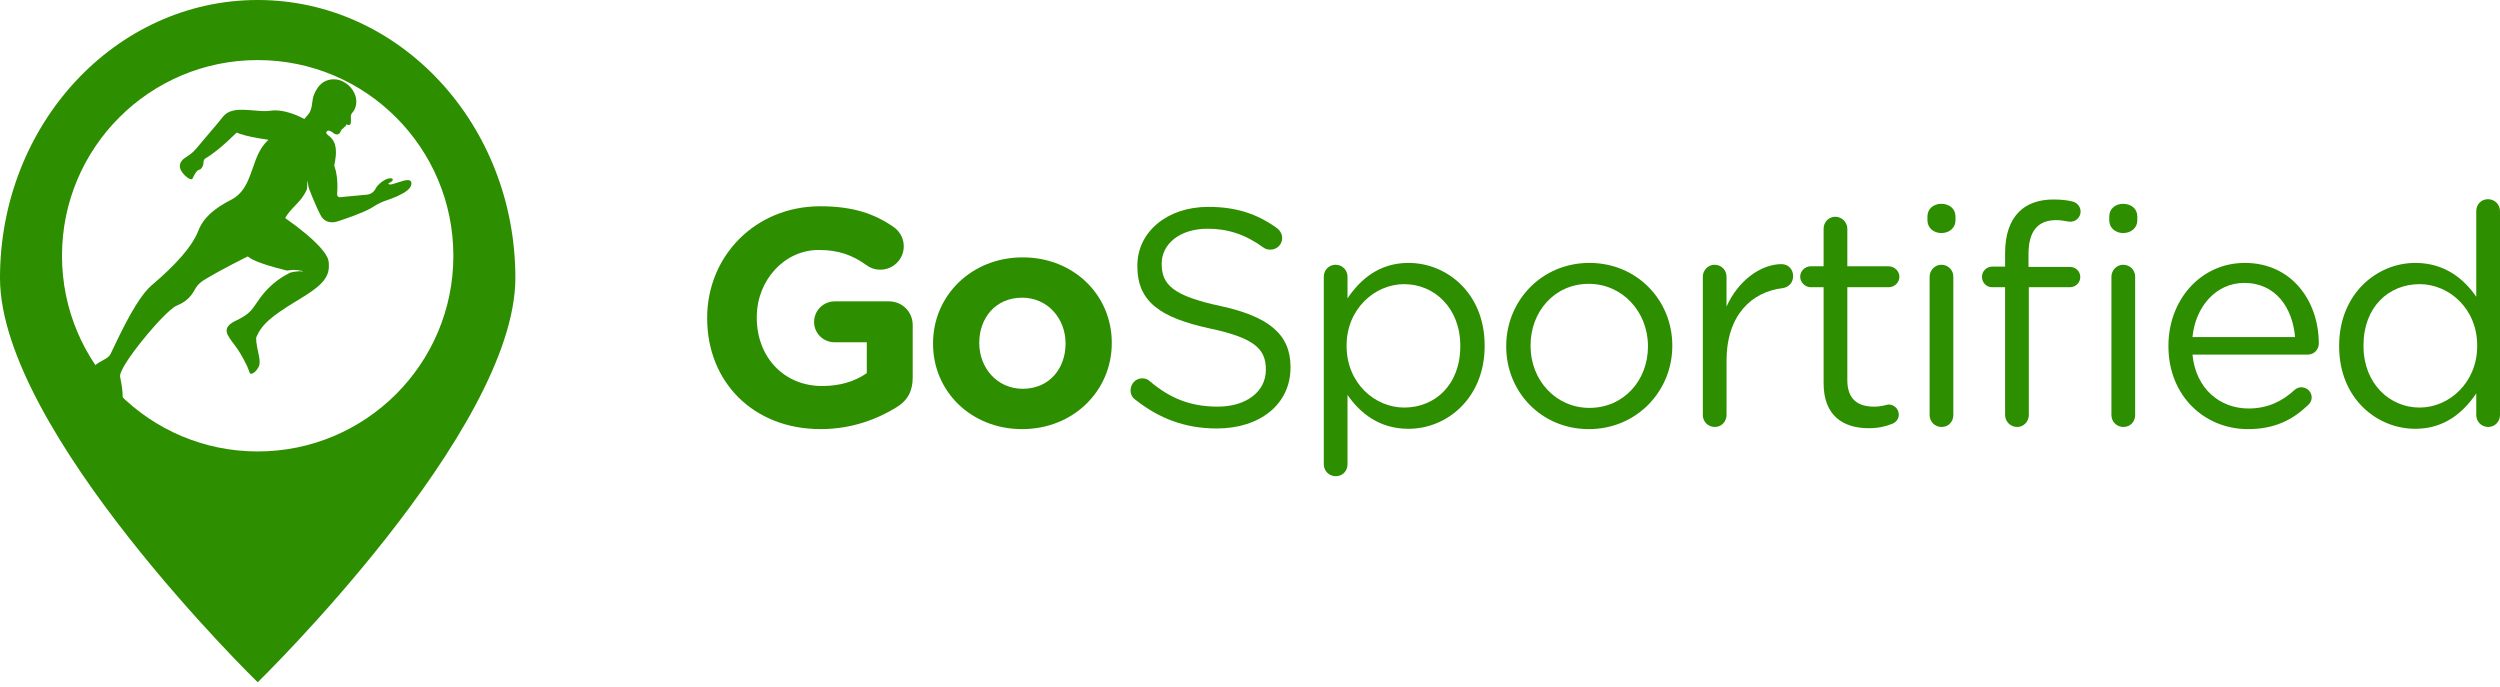 <svg
              width="251"
              height="69"
              viewBox="0 0 251 69"
              fill="none"
              xmlns="http://www.w3.org/2000/svg"
            >
              <path
                d="M25.871 0C11.585 0 0 12.493 0 27.902C0 43.311 25.871 68.5 25.871 68.5C25.871 68.5 51.743 43.311 51.743 27.902C51.743 12.493 40.162 0 25.871 0ZM25.871 45.325C15.021 45.325 6.224 36.528 6.224 25.678C6.224 14.828 15.021 6.031 25.871 6.031C36.721 6.031 45.518 14.828 45.518 25.678C45.523 36.528 36.726 45.325 25.871 45.325Z"
                fill="#2D8E00"
              />
              <path
                d="M41.307 18.378C41.298 18.237 41.219 18.114 41.043 18.087C40.994 18.083 40.946 18.083 40.902 18.083C40.783 18.083 40.668 18.11 40.558 18.136C40.377 18.18 40.201 18.237 40.025 18.295C39.836 18.356 39.642 18.418 39.448 18.475C39.382 18.497 39.316 18.506 39.245 18.519C39.166 18.532 39.087 18.519 39.012 18.484C38.994 18.475 38.986 18.44 38.999 18.427C39.012 18.409 39.025 18.392 39.043 18.383C39.091 18.352 39.144 18.325 39.197 18.299C39.263 18.264 39.325 18.224 39.377 18.167C39.4 18.145 39.417 18.118 39.43 18.087C39.452 18.039 39.435 17.977 39.386 17.947C39.342 17.916 39.289 17.902 39.237 17.898C39.175 17.894 39.109 17.898 39.047 17.911C38.928 17.933 38.814 17.973 38.704 18.03C38.474 18.145 38.267 18.29 38.082 18.466C37.924 18.616 37.787 18.784 37.686 18.982C37.549 19.242 37.334 19.413 37.052 19.502C36.959 19.528 36.867 19.546 36.77 19.55C36.607 19.563 36.444 19.576 36.281 19.594C36.118 19.612 35.955 19.629 35.792 19.642C35.629 19.656 35.466 19.669 35.303 19.687C35.175 19.7 35.047 19.709 34.924 19.722C34.765 19.739 34.607 19.753 34.448 19.77C34.36 19.779 34.268 19.788 34.179 19.797C34.157 19.797 34.135 19.801 34.118 19.801C33.972 19.801 33.853 19.687 33.849 19.541C33.849 19.457 33.858 19.374 33.858 19.286C33.862 19.145 33.876 18.999 33.876 18.858C33.88 18.581 33.876 18.308 33.849 18.03C33.827 17.762 33.787 17.493 33.73 17.229C33.699 17.092 33.664 16.96 33.616 16.832C33.572 16.709 33.554 16.585 33.585 16.458C33.607 16.369 33.62 16.281 33.638 16.193C33.699 15.863 33.735 15.533 33.726 15.198C33.721 15.048 33.712 14.903 33.686 14.753C33.616 14.33 33.426 13.969 33.091 13.696C33.052 13.66 33.008 13.63 32.968 13.594C32.933 13.563 32.893 13.533 32.858 13.502C32.831 13.475 32.809 13.444 32.787 13.418C32.765 13.392 32.761 13.361 32.761 13.33C32.752 13.238 32.849 13.136 32.928 13.123C32.995 13.114 33.056 13.114 33.118 13.141C33.179 13.167 33.241 13.198 33.303 13.233C33.369 13.273 33.435 13.326 33.497 13.37C33.536 13.396 33.576 13.427 33.616 13.449C33.752 13.533 33.995 13.533 34.122 13.339C34.149 13.299 34.171 13.255 34.193 13.215C34.206 13.193 34.21 13.167 34.224 13.141C34.268 13.048 34.32 12.964 34.417 12.916C34.457 12.898 34.488 12.867 34.505 12.828C34.528 12.784 34.554 12.748 34.607 12.731C34.673 12.709 34.708 12.656 34.73 12.594C34.739 12.568 34.748 12.546 34.757 12.519C34.765 12.497 34.801 12.484 34.823 12.493C34.853 12.506 34.88 12.524 34.911 12.533C34.942 12.541 34.972 12.55 35.003 12.555C35.078 12.563 35.135 12.528 35.175 12.462C35.202 12.414 35.219 12.365 35.224 12.312C35.237 12.211 35.241 12.11 35.237 12.013C35.232 11.903 35.228 11.788 35.224 11.678C35.219 11.59 35.25 11.511 35.29 11.436C35.325 11.37 35.373 11.312 35.422 11.255C35.519 11.149 35.589 11.022 35.642 10.889C35.699 10.753 35.73 10.608 35.757 10.458C35.787 10.255 35.783 10.057 35.743 9.859C35.686 9.568 35.572 9.304 35.413 9.057C35.193 8.718 34.915 8.453 34.576 8.264C33.968 7.881 33.329 7.969 33.329 7.969C33.061 7.991 32.536 8.092 32.1 8.559C32.087 8.581 32.065 8.603 32.043 8.625C31.994 8.683 31.951 8.74 31.906 8.801C31.898 8.819 31.884 8.832 31.876 8.846C31.743 9.035 31.633 9.238 31.545 9.453C31.457 9.669 31.395 9.894 31.373 10.127C31.356 10.304 31.329 10.475 31.299 10.647C31.268 10.832 31.215 11.008 31.14 11.18C31.1 11.268 31.056 11.352 30.995 11.427C30.862 11.585 30.73 11.744 30.598 11.903C30.585 11.92 30.567 11.929 30.55 11.942C30.501 11.916 30.453 11.894 30.404 11.872C29.871 11.594 29.316 11.374 28.73 11.229C28.307 11.123 27.876 11.066 27.44 11.088C27.36 11.092 27.281 11.101 27.202 11.11C27.092 11.123 26.982 11.141 26.871 11.145C26.62 11.158 26.374 11.158 26.122 11.141C25.933 11.127 25.744 11.11 25.55 11.092C25.356 11.075 25.158 11.066 24.964 11.048C24.642 11.017 24.316 11.017 23.995 11.026C23.77 11.035 23.55 11.066 23.334 11.123C22.942 11.224 22.612 11.422 22.365 11.748C22.198 11.969 22.017 12.176 21.841 12.392C21.118 13.259 20.383 14.118 19.651 14.977C19.462 15.198 19.255 15.387 19.013 15.55C18.836 15.669 18.665 15.788 18.488 15.911C18.369 15.995 18.268 16.096 18.193 16.22C18.043 16.453 18.017 16.704 18.11 16.964C18.136 17.044 18.176 17.123 18.22 17.193C18.391 17.453 18.599 17.678 18.854 17.854C18.911 17.894 18.973 17.924 19.035 17.955C19.079 17.977 19.123 17.991 19.171 17.995C19.246 18.008 19.308 17.977 19.343 17.911C19.365 17.876 19.378 17.836 19.396 17.797C19.457 17.669 19.519 17.537 19.594 17.418C19.638 17.348 19.691 17.277 19.744 17.211C19.81 17.132 19.889 17.074 19.991 17.044C20.017 17.035 20.039 17.026 20.065 17.017C20.123 16.995 20.171 16.964 20.206 16.916C20.317 16.77 20.4 16.612 20.422 16.427C20.431 16.365 20.435 16.299 20.435 16.237C20.435 16.149 20.466 16.07 20.519 16.004C20.554 15.955 20.598 15.92 20.647 15.889C21.074 15.638 21.466 15.343 21.854 15.035C22.453 14.55 23.021 14.035 23.572 13.493C23.62 13.444 23.669 13.396 23.722 13.348C23.748 13.321 23.774 13.317 23.81 13.33C23.893 13.361 23.977 13.396 24.061 13.427C24.448 13.563 24.845 13.656 25.241 13.74C25.748 13.845 26.263 13.934 26.774 14.004C26.823 14.008 26.867 14.022 26.915 14.03C26.929 14.035 26.933 14.057 26.92 14.07C26.898 14.092 26.876 14.114 26.854 14.136C26.748 14.233 26.651 14.339 26.559 14.449C26.347 14.7 26.166 14.977 26.017 15.273C25.885 15.533 25.766 15.801 25.664 16.074C25.537 16.427 25.409 16.784 25.285 17.136C25.166 17.466 25.048 17.792 24.907 18.114C24.779 18.4 24.634 18.678 24.457 18.938C24.338 19.114 24.206 19.281 24.056 19.431C23.81 19.687 23.528 19.889 23.215 20.052C22.823 20.255 22.44 20.466 22.07 20.709C21.726 20.933 21.405 21.18 21.101 21.457C20.568 21.951 20.154 22.528 19.894 23.211C19.81 23.431 19.709 23.638 19.594 23.845C19.457 24.096 19.303 24.338 19.145 24.576C18.863 24.986 18.55 25.378 18.224 25.753C17.801 26.241 17.347 26.704 16.881 27.153C16.361 27.655 15.823 28.136 15.273 28.603C14.977 28.854 14.717 29.14 14.475 29.444C14.167 29.836 13.889 30.25 13.625 30.673C13.237 31.294 12.885 31.933 12.546 32.585C12.145 33.351 11.771 34.131 11.4 34.911C11.304 35.118 11.202 35.321 11.105 35.528C11.039 35.664 10.947 35.779 10.823 35.867C10.748 35.924 10.669 35.977 10.585 36.03C10.458 36.105 10.33 36.179 10.198 36.25C10.07 36.325 9.938 36.395 9.815 36.475C9.731 36.528 9.647 36.589 9.572 36.651C9.304 36.876 9.264 37.267 9.471 37.554C9.497 37.593 9.533 37.629 9.564 37.664C9.656 37.774 9.753 37.88 9.845 37.99C10.048 38.232 10.233 38.483 10.396 38.748C10.475 38.88 10.889 39.589 11.348 40.959C11.348 40.959 12.59 41.792 12.259 38.968C12.211 38.624 12.149 38.281 12.079 37.937C12.048 37.774 12.052 37.62 12.11 37.47C12.149 37.36 12.193 37.254 12.246 37.149C12.339 36.946 12.453 36.752 12.568 36.563C12.841 36.113 13.14 35.686 13.453 35.263C13.885 34.677 14.339 34.109 14.806 33.554C15.308 32.959 15.823 32.373 16.374 31.818C16.607 31.581 16.845 31.347 17.101 31.131C17.215 31.034 17.33 30.946 17.449 30.854C17.55 30.779 17.66 30.717 17.779 30.669C17.902 30.62 18.021 30.563 18.14 30.501C18.731 30.197 19.184 29.748 19.506 29.162C19.576 29.03 19.656 28.907 19.744 28.783C19.828 28.66 19.929 28.554 20.039 28.448C20.162 28.329 20.299 28.233 20.444 28.14C20.92 27.845 21.409 27.567 21.902 27.294C22.841 26.779 23.792 26.285 24.748 25.805C24.792 25.783 24.832 25.766 24.876 25.748C24.893 25.757 24.907 25.766 24.92 25.774C25.056 25.893 25.211 25.982 25.374 26.065C25.611 26.184 25.858 26.281 26.105 26.374C26.594 26.554 27.087 26.708 27.589 26.845C27.973 26.951 28.356 27.048 28.744 27.149C28.801 27.166 28.858 27.166 28.915 27.153C29.224 27.096 29.536 27.087 29.849 27.122C30.003 27.14 30.153 27.166 30.303 27.197C30.343 27.206 30.387 27.215 30.418 27.246C30.382 27.263 30.343 27.255 30.307 27.25C30.061 27.219 29.818 27.246 29.581 27.281C29.497 27.294 29.413 27.308 29.329 27.325C29.224 27.343 29.127 27.378 29.03 27.426C28.845 27.519 28.664 27.62 28.488 27.726C27.55 28.303 26.757 29.034 26.109 29.924C25.968 30.118 25.836 30.316 25.7 30.51C25.603 30.642 25.51 30.779 25.413 30.911C25.18 31.233 24.893 31.497 24.559 31.713C24.325 31.867 24.078 32.003 23.823 32.127C23.753 32.162 23.678 32.193 23.607 32.232C23.444 32.312 23.29 32.404 23.145 32.514C23.052 32.585 22.968 32.669 22.898 32.761C22.753 32.95 22.722 33.166 22.779 33.395C22.801 33.483 22.832 33.567 22.876 33.647C22.933 33.748 22.986 33.853 23.052 33.95C23.131 34.069 23.215 34.184 23.299 34.303C23.378 34.409 23.457 34.514 23.537 34.62C23.898 35.087 24.206 35.589 24.479 36.109C24.55 36.245 24.616 36.382 24.686 36.519C24.73 36.607 24.779 36.699 24.823 36.787C24.823 36.787 25.056 37.373 25.092 37.475C25.127 37.576 25.532 37.58 25.933 36.902C25.99 36.809 26.026 36.704 26.048 36.589C26.074 36.431 26.074 36.272 26.056 36.113C26.03 35.871 25.982 35.633 25.929 35.395C25.854 35.043 25.774 34.691 25.739 34.334C25.726 34.206 25.722 34.078 25.717 33.955C25.717 33.915 25.722 33.88 25.739 33.849C25.779 33.761 25.819 33.677 25.863 33.589C26.008 33.276 26.202 32.99 26.422 32.726C26.585 32.532 26.766 32.351 26.955 32.18C27.316 31.854 27.708 31.558 28.109 31.281C28.576 30.959 29.056 30.655 29.541 30.36C29.955 30.105 30.378 29.858 30.783 29.589C31.078 29.4 31.365 29.202 31.642 28.986C31.862 28.819 32.069 28.638 32.263 28.44C32.431 28.268 32.58 28.083 32.704 27.876C32.893 27.559 32.999 27.219 33.017 26.854C33.021 26.717 33.017 26.576 33.012 26.44C33.003 26.206 32.946 25.99 32.836 25.783C32.787 25.695 32.739 25.607 32.686 25.523C32.611 25.413 32.536 25.303 32.457 25.202C32.259 24.942 32.034 24.7 31.801 24.466C31.453 24.109 31.078 23.779 30.695 23.462C30.078 22.946 29.435 22.457 28.774 21.995C28.735 21.968 28.695 21.942 28.66 21.911C28.647 21.898 28.638 21.872 28.651 21.854C28.713 21.761 28.77 21.665 28.832 21.572C29.012 21.312 29.224 21.074 29.444 20.841C29.602 20.678 29.757 20.51 29.915 20.343C30.21 20.035 30.457 19.691 30.66 19.317C30.704 19.237 30.744 19.158 30.783 19.074C30.801 19.035 30.814 18.995 30.818 18.955C30.854 18.718 30.867 18.48 30.823 18.242C30.818 18.229 30.827 18.211 30.827 18.198C30.858 18.22 30.867 18.25 30.876 18.281C30.92 18.427 30.946 18.581 30.968 18.731C30.977 18.788 30.99 18.845 31.012 18.898C31.268 19.559 31.532 20.22 31.827 20.867C31.946 21.127 32.069 21.387 32.206 21.638C32.263 21.739 32.325 21.836 32.404 21.924C32.611 22.149 32.867 22.277 33.166 22.308C33.409 22.334 33.642 22.308 33.871 22.233C34.149 22.14 34.426 22.048 34.699 21.955C35.281 21.753 35.858 21.541 36.422 21.299C36.809 21.136 37.184 20.951 37.536 20.722C37.941 20.462 38.369 20.259 38.827 20.11C38.977 20.061 39.126 20.008 39.276 19.951C39.699 19.797 40.109 19.607 40.501 19.383C40.646 19.299 40.787 19.202 40.919 19.092C40.999 19.026 41.069 18.955 41.131 18.876C41.184 18.81 41.228 18.739 41.258 18.656C41.294 18.559 41.311 18.471 41.307 18.378Z"
                fill="#2D8E00"
              />
              <path
                d="M71 31.958V31.896C71 25.746 75.796 20.71 82.355 20.71C85.634 20.71 87.8 21.452 89.749 22.811C90.214 23.151 90.738 23.799 90.738 24.727C90.738 26.025 89.686 27.075 88.387 27.075C87.706 27.075 87.272 26.828 86.932 26.58C85.632 25.653 84.24 25.096 82.199 25.096C78.734 25.096 75.98 28.156 75.98 31.834V31.895C75.98 35.851 78.702 38.755 82.539 38.755C84.272 38.755 85.819 38.322 87.026 37.457V34.366H83.808C82.664 34.366 81.735 33.469 81.735 32.327C81.735 31.183 82.664 30.256 83.808 30.256H89.253C90.584 30.256 91.636 31.307 91.636 32.636V37.89C91.636 39.28 91.11 40.239 89.964 40.918C88.201 42 85.634 43.082 82.385 43.082C75.641 43.083 71 38.355 71 31.958Z"
                fill="#2D8E00"
              />
              <path
                d="M93.678 34.522V34.461C93.678 29.702 97.514 25.84 102.681 25.84C107.817 25.84 111.622 29.64 111.622 34.399V34.461C111.622 39.219 107.786 43.083 102.619 43.083C97.483 43.083 93.678 39.282 93.678 34.522ZM106.982 34.522V34.461C106.982 32.019 105.219 29.888 102.62 29.888C99.928 29.888 98.319 31.958 98.319 34.399V34.461C98.319 36.903 100.083 39.035 102.681 39.035C105.373 39.035 106.982 36.964 106.982 34.522Z"
                fill="#2D8E00"
              />
              <path
                d="M113.973 40.117C113.695 39.931 113.51 39.591 113.51 39.189C113.51 38.51 114.036 37.984 114.685 37.984C114.994 37.984 115.273 38.108 115.428 38.262C117.469 39.992 119.512 40.826 122.265 40.826C125.172 40.826 127.092 39.281 127.092 37.149V37.087C127.092 35.079 126.009 33.935 121.461 32.976C116.48 31.895 114.19 30.288 114.19 26.735V26.672C114.19 23.273 117.191 20.771 121.306 20.771C124.153 20.771 126.225 21.482 128.206 22.903C128.452 23.089 128.732 23.428 128.732 23.892C128.732 24.54 128.206 25.065 127.556 25.065C127.278 25.065 127.062 25.004 126.845 24.85C125.02 23.521 123.257 22.964 121.245 22.964C118.43 22.964 116.635 24.509 116.635 26.456V26.517C116.635 28.557 117.749 29.7 122.514 30.72C127.341 31.77 129.568 33.532 129.568 36.838V36.9C129.568 40.608 126.473 43.019 122.174 43.019C119.016 43.021 116.386 42.032 113.973 40.117Z"
                fill="#2D8E00"
              />
              <path
                d="M132.909 27.787C132.909 27.107 133.435 26.581 134.084 26.581C134.765 26.581 135.291 27.107 135.291 27.787V29.95C136.591 28.034 138.478 26.396 141.417 26.396C145.253 26.396 149.059 29.425 149.059 34.678V34.74C149.059 39.962 145.285 43.052 141.417 43.052C138.448 43.052 136.528 41.445 135.291 39.652V46.606C135.291 47.286 134.796 47.811 134.116 47.811C133.435 47.811 132.909 47.286 132.909 46.606V27.787ZM146.613 34.77V34.708C146.613 30.938 144.015 28.528 140.984 28.528C138.014 28.528 135.199 31.031 135.199 34.678V34.74C135.199 38.448 138.014 40.919 140.984 40.919C144.077 40.919 146.613 38.633 146.613 34.77Z"
                fill="#2D8E00"
              />
              <path
                d="M151.224 34.801V34.74C151.224 30.229 154.75 26.396 159.578 26.396C164.373 26.396 167.899 30.165 167.899 34.678V34.74C167.899 39.251 164.341 43.084 159.516 43.084C154.72 43.083 151.224 39.312 151.224 34.801ZM165.455 34.801V34.74C165.455 31.309 162.888 28.497 159.516 28.497C156.051 28.497 153.668 31.309 153.668 34.678V34.74C153.668 38.17 156.205 40.952 159.578 40.952C163.041 40.951 165.455 38.17 165.455 34.801Z"
                fill="#2D8E00"
              />
              <path
                d="M170.962 27.787C170.962 27.138 171.488 26.581 172.138 26.581C172.818 26.581 173.344 27.107 173.344 27.787V30.784C174.52 28.126 176.84 26.519 178.851 26.519C179.563 26.519 180.028 27.045 180.028 27.724C180.028 28.374 179.594 28.837 178.976 28.929C175.881 29.3 173.345 31.618 173.345 36.223V41.661C173.345 42.31 172.85 42.867 172.17 42.867C171.489 42.867 170.964 42.341 170.964 41.661V27.787H170.962Z"
                fill="#2D8E00"
              />
              <path
                d="M183.09 38.478V28.837H181.79C181.233 28.837 180.738 28.342 180.738 27.787C180.738 27.199 181.234 26.736 181.79 26.736H183.09V22.965C183.09 22.317 183.585 21.76 184.265 21.76C184.916 21.76 185.472 22.317 185.472 22.965V26.736H189.617C190.205 26.736 190.7 27.23 190.7 27.787C190.7 28.374 190.204 28.837 189.617 28.837H185.472V38.17C185.472 40.117 186.553 40.827 188.164 40.827C188.999 40.827 189.432 40.611 189.618 40.611C190.175 40.611 190.639 41.074 190.639 41.63C190.639 42.063 190.361 42.403 189.958 42.558C189.278 42.835 188.534 42.991 187.606 42.991C185.039 42.99 183.09 41.724 183.09 38.478Z"
                fill="#2D8E00"
              />
              <path
                d="M193.516 21.729C193.516 20.957 194.134 20.463 194.908 20.463C195.713 20.463 196.331 20.957 196.331 21.729V22.131C196.331 22.873 195.713 23.398 194.908 23.398C194.134 23.398 193.516 22.873 193.516 22.131V21.729ZM193.733 27.787C193.733 27.138 194.259 26.581 194.908 26.581C195.589 26.581 196.115 27.107 196.115 27.787V41.663C196.115 42.342 195.62 42.868 194.939 42.868C194.259 42.868 193.733 42.342 193.733 41.663V27.787Z"
                fill="#2D8E00"
              />
              <path
                d="M201.313 28.837H200.013C199.425 28.837 198.991 28.374 198.991 27.787C198.991 27.23 199.456 26.767 200.013 26.767H201.313V25.377C201.313 23.553 201.808 22.163 202.705 21.266C203.509 20.463 204.685 20.03 206.138 20.03C206.911 20.03 207.501 20.092 208.025 20.215C208.49 20.308 208.892 20.71 208.892 21.235C208.892 21.852 208.366 22.317 207.747 22.255C207.346 22.194 206.912 22.1 206.448 22.1C204.592 22.1 203.663 23.213 203.663 25.5V26.798H207.809C208.397 26.798 208.86 27.231 208.86 27.819C208.86 28.375 208.397 28.838 207.809 28.838H203.693V41.663C203.693 42.311 203.197 42.868 202.517 42.868C201.837 42.868 201.311 42.311 201.311 41.663V28.837H201.313ZM211.77 21.729C211.77 20.957 212.388 20.463 213.162 20.463C213.966 20.463 214.586 20.957 214.586 21.729V22.131C214.586 22.873 213.966 23.398 213.162 23.398C212.388 23.398 211.77 22.873 211.77 22.131V21.729ZM211.986 27.787C211.986 27.138 212.512 26.581 213.162 26.581C213.843 26.581 214.369 27.107 214.369 27.787V41.663C214.369 42.342 213.874 42.868 213.193 42.868C212.513 42.868 211.987 42.342 211.987 41.663V27.787H211.986Z"
                fill="#2D8E00"
              />
              <path
                d="M225.692 43.083C221.299 43.083 217.711 39.715 217.711 34.77V34.708C217.711 30.104 220.96 26.396 225.383 26.396C230.116 26.396 232.808 30.259 232.808 34.492C232.808 35.141 232.282 35.605 231.694 35.605H220.124C220.464 39.066 222.908 41.013 225.753 41.013C227.733 41.013 229.188 40.241 230.363 39.159C230.549 39.005 230.766 38.882 231.044 38.882C231.632 38.882 232.095 39.345 232.095 39.901C232.095 40.179 231.972 40.458 231.725 40.674C230.209 42.124 228.414 43.083 225.692 43.083ZM230.425 33.843C230.179 30.938 228.507 28.404 225.321 28.404C222.537 28.404 220.433 30.722 220.124 33.843H230.425Z"
                fill="#2D8E00"
              />
              <path
                d="M251 41.661C251 42.341 250.474 42.867 249.823 42.867C249.143 42.867 248.617 42.341 248.617 41.661V39.498C247.317 41.414 245.43 43.052 242.492 43.052C238.654 43.052 234.85 40.024 234.85 34.77V34.708C234.85 29.486 238.654 26.396 242.492 26.396C245.462 26.396 247.38 28.003 248.617 29.796V21.205C248.617 20.525 249.112 20 249.792 20C250.473 20 250.999 20.525 250.999 21.205V41.661H251ZM237.295 34.678V34.74C237.295 38.51 239.924 40.919 242.925 40.919C245.895 40.919 248.71 38.417 248.71 34.74V34.678C248.71 31.001 245.896 28.528 242.925 28.528C239.831 28.528 237.295 30.815 237.295 34.678Z"
                fill="#2D8E00"
              />
            </svg>